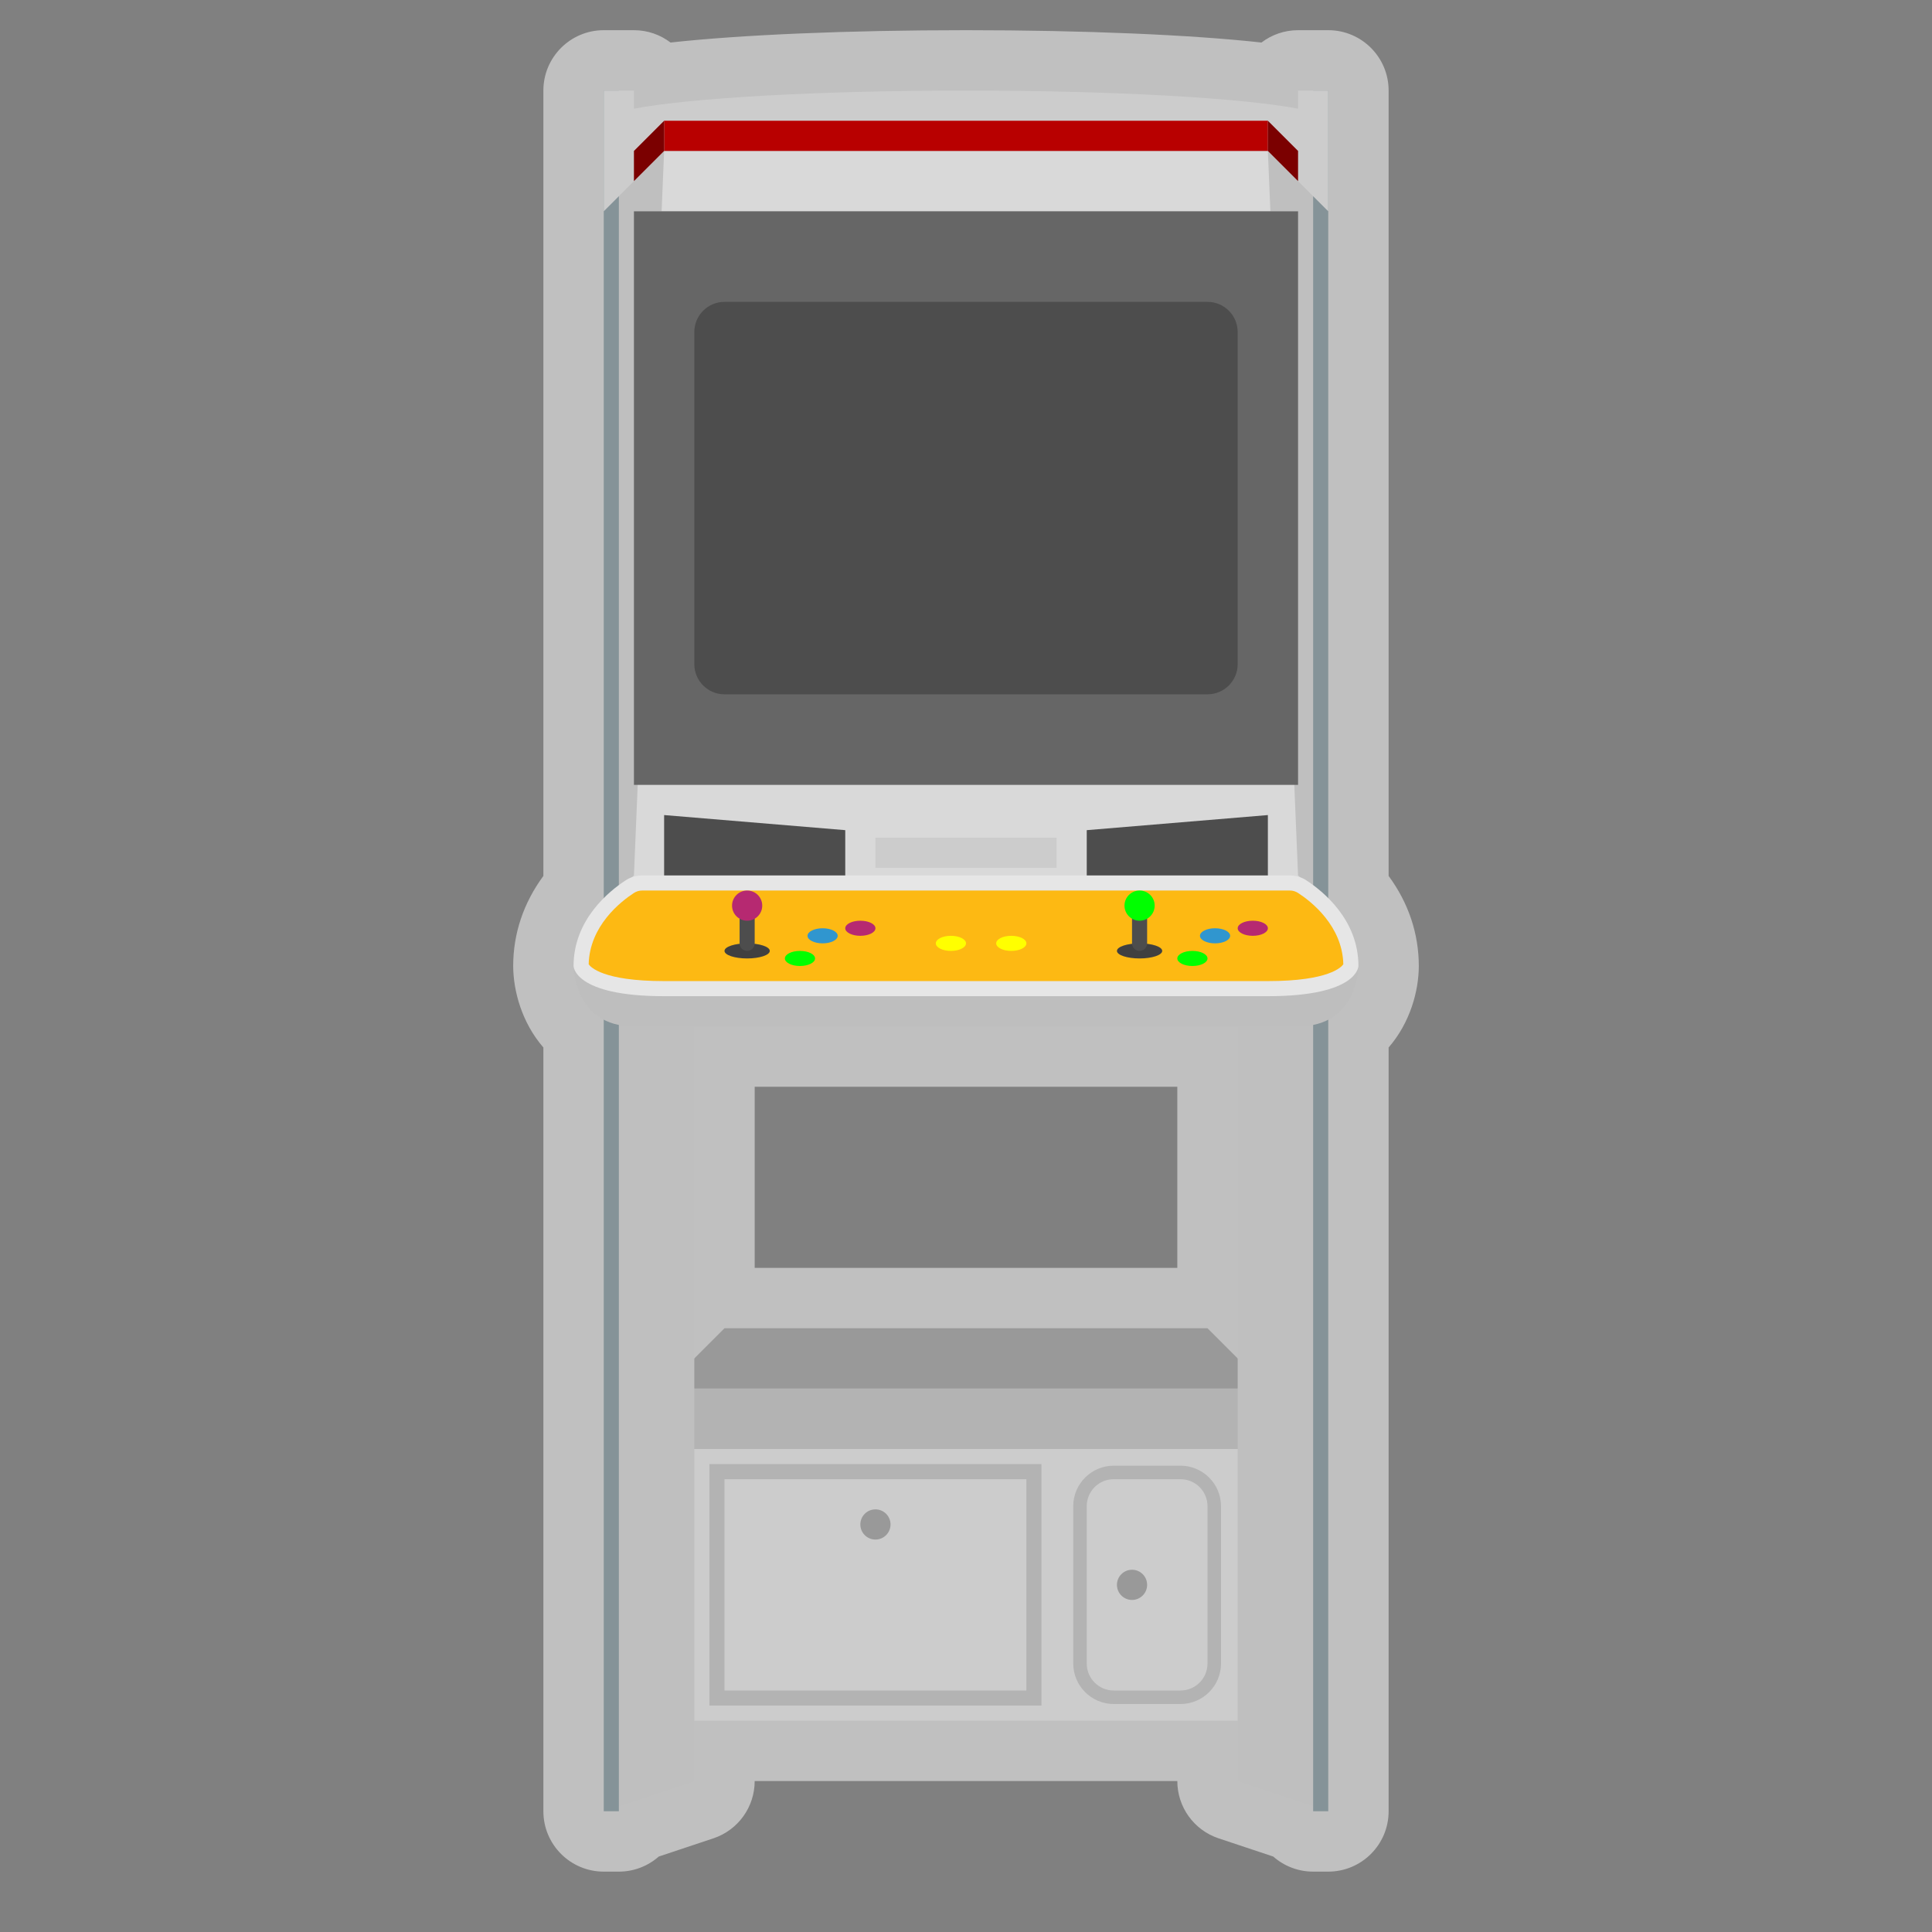 <?xml version="1.0" encoding="iso-8859-1"?>
<!-- Generator: Adobe Illustrator 28.0.0, SVG Export Plug-In . SVG Version: 6.00 Build 0)  -->
<svg version="1.1" id="Layer_1" xmlns="http://www.w3.org/2000/svg" xmlns:xlink="http://www.w3.org/1999/xlink" x="0px" y="0px"
	 viewBox="0 0 256 256" style="enable-background:new 0 0 256 256;" xml:space="preserve">
<rect x="0" y="0" width="256" height="256" fill="#808080" stroke="none"/>
<path style="opacity:0.5;fill:#FFFFFF;enable-background:new    ;" d="M184,116.067V100V28V12c0-4.418-3.582-8-8-8h-2h-2
	c-1.822,0-3.502,0.609-4.848,1.635C157.838,4.607,143.671,4,128,4S98.162,4.607,88.848,5.635C87.502,4.609,85.822,4,84,4h-2h-2
	c-4.418,0-8,3.582-8,8v16v72v16.066c-2.628,3.567-4,7.635-4,11.934c0.01,3.267,1.13,7.49,4,10.797V240c0,4.418,3.582,8,8,8h2
	c2.027,0,3.878-0.754,5.288-1.997l7.242-2.414C97.797,242.5,100,239.443,100,236h56c0,3.443,2.203,6.501,5.47,7.589l7.242,2.414
	c1.41,1.243,3.261,1.997,5.288,1.997h2c4.418,0,8-3.582,8-8V138.798c2.87-3.305,3.99-7.523,4-10.772
	C188,123.707,186.628,119.634,184,116.067z M100,168v-24h56v24H100z"/>
<rect x="88" y="188" style="fill:#CCCCCC;" width="80" height="40"/>
<polygon style="fill:#999999;" points="168,184 88,184 96,176 160,176 "/>
<rect x="88" y="184" style="fill:#B3B3B3;" width="80" height="8"/>
<polygon style="fill:#BFBFBF;" points="92,236 80,240 80,132 92,136 "/>
<polygon style="fill:#BFBFBF;" points="164,236 176,240 176,132 164,136 "/>
<rect x="80" y="100" style="fill:#D9D9D9;" width="96" height="20"/>
<polygon style="fill:#D9D9D9;" points="172,28 84,28 88,20 168,20 "/>
<polygon style="fill:#BFBFBF;" points="168,20 172,116 176,120 176,28 "/>
<polygon style="fill:#BFBFBF;" points="88,20 84,116 80,120 80,28 "/>
<rect x="80" y="12" style="fill:#859398;" width="2" height="228"/>
<rect x="174" y="12" style="fill:#859398;" width="2" height="228"/>
<path style="fill:#CCCCCC;" d="M172,12v2.401C164.595,12.988,147.686,12,128,12s-36.595,0.988-44,2.401V12h-4v16l4-4l4-4h80l4,4l4,4
	V12H172z"/>
<path style="fill:#BEBEBE;" d="M76,128c0,0,0,8,8,8s80,0,88,0s8-8,8-8H76z"/>
<path style="fill:#E6E6E6;" d="M170.911,116H128H85.089c-0.775,0-1.53,0.222-2.18,0.645C80.721,118.069,76,121.854,76,128
	c0,0,0,4,12,4s40,0,40,0s28,0,40,0s12-4,12-4c0-6.146-4.721-9.931-6.91-11.355C172.44,116.222,171.686,116,170.911,116L170.911,116z
	"/>
<rect x="88" y="16" style="fill:#B80000;" width="80" height="4"/>
<polygon style="fill:#7B0000;" points="84,20 88,16 88,20 84,24 "/>
<polygon style="fill:#7B0000;" points="168,16 172,20 172,24 168,20 "/>
<rect x="84" y="28" style="fill:#666666;" width="88" height="76"/>
<path style="fill:#4D4D4D;" d="M160,92H96c-2.209,0-4-1.791-4-4V44c0-2.209,1.791-4,4-4h64c2.209,0,4,1.791,4,4v44
	C164,90.209,162.209,92,160,92z"/>
<polygon style="fill:#4D4D4D;" points="112,116 88,116 88,108 112,110 "/>
<polygon style="fill:#4D4D4D;" points="144,116 168,116 168,108 144,110 "/>
<rect x="116" y="111" style="fill:#CCCCCC;" width="24" height="4"/>
<path style="fill:#FDB913;" d="M170.911,118c0.389,0,0.766,0.111,1.088,0.321c1.778,1.157,5.878,4.372,5.998,9.45
	C177.76,128.127,176.115,130,168,130h-40H88c-8.115,0-9.76-1.873-9.997-2.229c0.12-5.078,4.22-8.293,5.998-9.45
	c0.323-0.21,0.699-0.321,1.088-0.321H128H170.911"/>
<ellipse style="fill:#404040;" cx="99" cy="126" rx="3" ry="1"/>
<path style="fill:#4D4D4D;" d="M99,126L99,126c-0.552,0-1-0.448-1-1v-5h2v5C100,125.552,99.552,126,99,126z"/>
<circle style="fill:#B62971;" cx="99" cy="120" r="2"/>
<ellipse style="fill:#00FF00;" cx="106" cy="127" rx="2" ry="1"/>
<ellipse style="fill:#3096CF;" cx="109" cy="124" rx="2" ry="1"/>
<ellipse style="fill:#FFFF00;" cx="126" cy="125" rx="2" ry="1"/>
<ellipse style="fill:#FFFF00;" cx="134" cy="125" rx="2" ry="1"/>
<ellipse style="fill:#B62971;" cx="114" cy="123" rx="2" ry="1"/>
<ellipse style="fill:#404040;" cx="151" cy="126" rx="3" ry="1"/>
<path style="fill:#4D4D4D;" d="M151,126L151,126c-0.552,0-1-0.448-1-1v-5h2v5C152,125.552,151.552,126,151,126z"/>
<circle style="fill:#00FF00;" cx="151" cy="120" r="2"/>
<ellipse style="fill:#00FF00;" cx="158" cy="127" rx="2" ry="1"/>
<ellipse style="fill:#3096CF;" cx="161" cy="124" rx="2" ry="1"/>
<ellipse style="fill:#B62971;" cx="166" cy="123" rx="2" ry="1"/>
<path style="fill:#B3B3B3;" d="M136,196v28H96v-28H136 M138,194h-2H96h-2v2v28v2h2h40h2v-2v-28V194L138,194z"/>
<path style="fill:#B3B3B3;" d="M156.422,196c1.976,0,3.578,1.602,3.578,3.578v20.845c0,1.976-1.602,3.578-3.578,3.578h-8.845
	c-1.976,0-3.578-1.602-3.578-3.578v-20.845c0-1.976,1.602-3.578,3.578-3.578H156.422 M156.422,194.211h-8.845
	c-2.959,0-5.367,2.407-5.367,5.367v20.845c0,2.959,2.407,5.367,5.367,5.367h8.845c2.959,0,5.367-2.407,5.367-5.367v-20.845
	C161.789,196.619,159.381,194.211,156.422,194.211L156.422,194.211z"/>
<circle style="fill:#999999;" cx="150" cy="210" r="2"/>
<circle style="fill:#999999;" cx="116" cy="202" r="2"/>
</svg>

